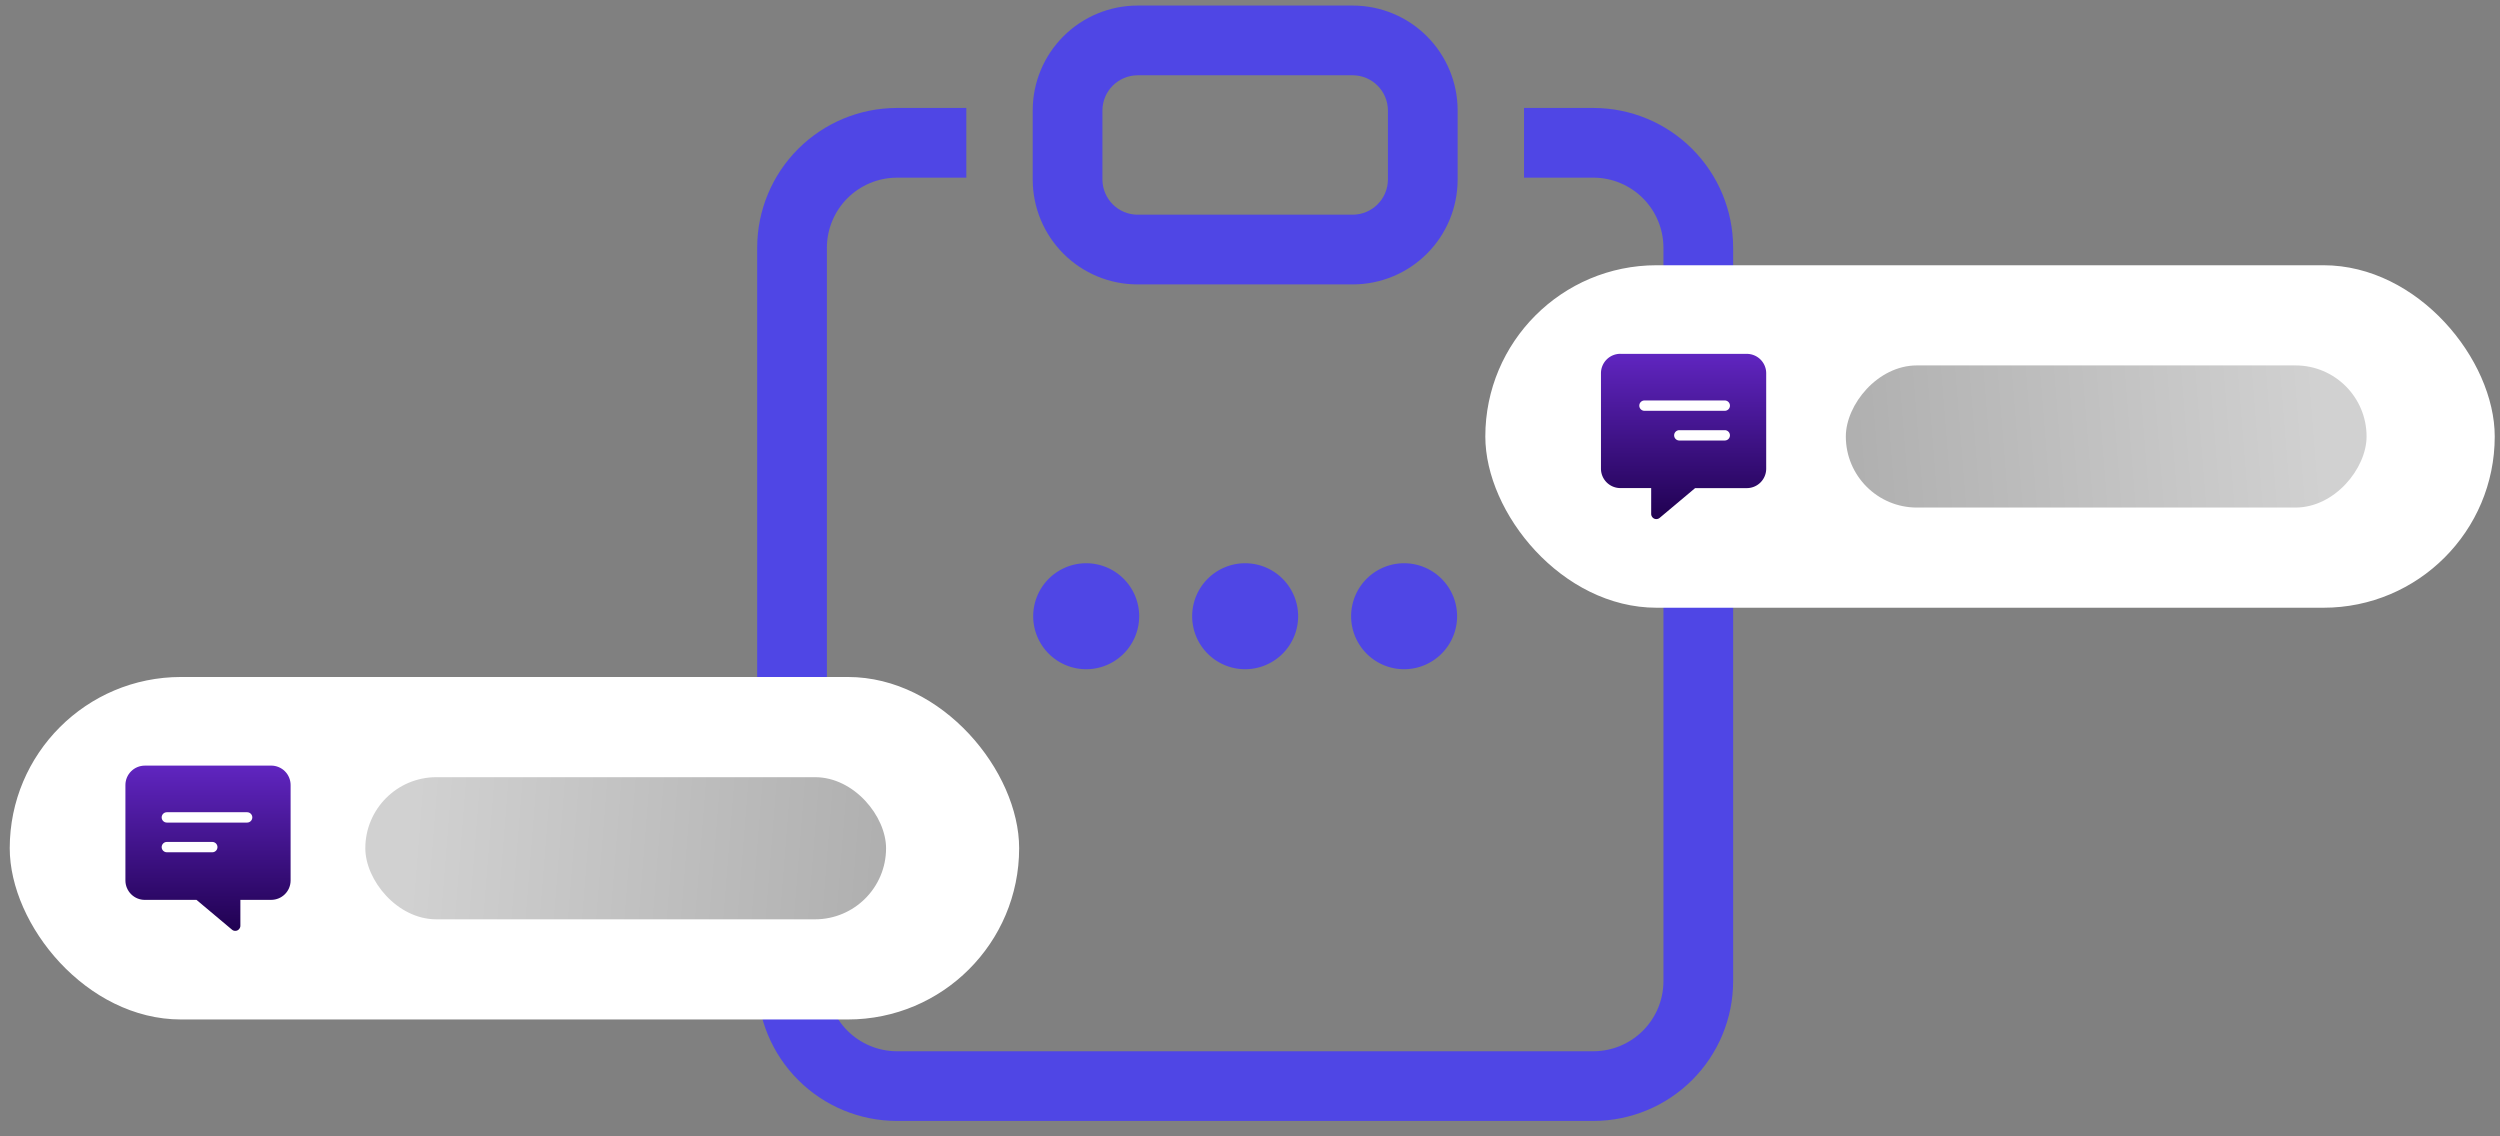<svg xmlns="http://www.w3.org/2000/svg" xmlns:xlink="http://www.w3.org/1999/xlink" width="132" height="60" fill="none" xmlns:v="https://vecta.io/nano"><rect width="100%" height="100%" fill="#808080" stroke="none"/><g fill="#4f46e5"><path d="M91.51 13.061v38.763c-.006 1.951-.783 3.82-2.162 5.199s-3.248 2.157-5.199 2.163H47.341c-1.951-.006-3.82-.783-5.199-2.163s-2.157-3.248-2.163-5.199V13.061c.006-1.951.783-3.82 2.163-5.199S45.39 5.706 47.341 5.7h3.681v3.681h-3.681c-.974.006-1.907.396-2.596 1.085s-1.079 1.622-1.085 2.596v38.763c.006.974.396 1.907 1.085 2.596s1.622 1.079 2.596 1.085h36.808c.974-.006 1.907-.396 2.596-1.085s1.079-1.622 1.085-2.596V13.061c-.006-.974-.396-1.907-1.085-2.596s-1.622-1.079-2.596-1.085h-3.681V5.7h3.681c1.951.006 3.82.783 5.199 2.163s2.157 3.248 2.162 5.199zM54.527 9.496V5.815c.004-1.463.587-2.865 1.622-3.899S58.585.298 60.048.294h11.394c1.463.004 2.865.587 3.899 1.622s1.618 2.436 1.622 3.899v3.681c-.004 1.463-.587 2.865-1.622 3.899s-2.436 1.618-3.899 1.622H60.048c-1.463-.004-2.865-.587-3.899-1.622s-1.617-2.436-1.622-3.899zm3.681 0c.007.486.203.95.546 1.294s.808.54 1.294.546h11.394c.486-.007.95-.203 1.294-.546s.54-.808.546-1.294V5.815c-.007-.486-.203-.95-.546-1.294s-.808-.54-1.294-.546H60.048c-.486.007-.95.203-1.294.546s-.54.808-.546 1.294v3.681z"/><use xlink:href="#I"/><use xlink:href="#I" x="8.393"/><use xlink:href="#I" x="16.786"/></g><rect x=".514" y="35.745" width="53.297" height="18.083" rx="9.042" fill="url(#A)"/><rect x="19.289" y="41.035" width="27.495" height="7.505" rx="3.752" fill="url(#B)"/><g clip-path="url(#G)"><path d="M14.324 40.425h-6.68c-.271.001-.531.109-.722.3s-.3.451-.3.722v5.044c.001.271.109.53.3.722s.451.3.722.3h2.731l1.873 1.572.009.007.012.009.008.005.013.008.009.005.014.007.009.004.014.005.01.003.015.004.01.002.017.002.034.002c.01 0 .019-.001.029-.002h.003c.008-.001.017-.002.025-.004l.006-.001.021-.006.008-.003.017-.007.01-.005.015-.008.01-.006.013-.009.01-.008.013-.011.008-.008c.005-.005.01-.011.015-.017l.018-.023.002-.003c.005-.008.01-.015.014-.023l.012-.024.009-.025.007-.026.004-.026v-.005l.001-.022v-1.364h1.63c.271-.001.531-.109.722-.3s.3-.451.3-.722v-5.044c-.001-.271-.109-.531-.3-.722s-.451-.299-.722-.3h0zm-5.788 4.302c0-.072.029-.142.08-.193s.12-.08.193-.08h2.4c.072 0 .142.029.193.08s.08.12.08.193-.029.142-.08.193-.12.08-.193.08h-2.4c-.072 0-.142-.029-.193-.08s-.08-.12-.08-.193zm4.513-1.295h-4.24c-.072 0-.142-.029-.193-.08s-.08-.12-.08-.193.029-.142.08-.193.12-.08.193-.08h4.24c.072 0 .142.029.193.08s.08.12.08.193-.029.142-.08.193-.12.08-.193.08z" fill="url(#C)"/></g><rect x="78.425" y="14.005" width="53.297" height="18.083" rx="9.042" fill="url(#D)"/><rect width="27.495" height="7.505" rx="3.752" transform="matrix(-1 0 0 1 124.955 19.294)" fill="url(#E)"/><g clip-path="url(#H)"><path d="M85.553 18.684h6.68c.271.001.531.109.722.3s.3.451.3.722v5.044c-.001.271-.109.531-.3.722s-.451.3-.722.3h-2.731l-1.873 1.572-.009.006-.012.009-.009.005-.013.008-.009.005-.014.007-.01.004-.014.005-.01.003-.015.004-.01.002-.017.003-.034.002c-.01 0-.019-.001-.029-.002h-.003c-.008-.001-.017-.002-.025-.004l-.006-.001-.022-.006-.008-.003-.017-.007-.01-.005-.015-.008-.01-.006-.013-.009-.01-.008-.013-.011-.009-.008-.015-.017-.017-.023-.002-.003a.26.26 0 0 1-.014-.023l-.012-.024-.009-.025-.007-.026-.004-.027v-.005l-.001-.022v-1.364h-1.629c-.271-.001-.531-.109-.722-.3s-.3-.451-.3-.722v-5.044c.001-.271.109-.53.3-.722s.451-.3.722-.3h0zm5.788 4.302c0-.072-.029-.142-.08-.193s-.121-.08-.193-.08h-2.4c-.072 0-.142.029-.193.08s-.08.12-.08.193.029.142.08.193.12.08.193.08h2.4c.072 0 .142-.029.193-.08s.08-.12.08-.193zm-4.513-1.295h4.24c.072 0 .142-.029.193-.08s.08-.12.08-.193-.029-.142-.08-.193-.121-.08-.193-.08h-4.24c-.072 0-.142.029-.193.08s-.08.12-.08.193.029.142.08.193.121.08.193.08z" fill="url(#F)"/></g><defs><linearGradient id="A" x1="5.51" y1="40.094" x2="60.2" y2="43.601" xlink:href="#J"><stop stop-color="#fff"/></linearGradient><linearGradient id="B" x1="21.867" y1="42.839" x2="50.017" y2="45.084" xlink:href="#J"><stop stop-color="#d1d1d1"/><stop offset="1" stop-color="#ababab"/></linearGradient><linearGradient id="C" x1="10.984" y1="40.425" x2="10.984" y2="49.149" xlink:href="#J"><stop stop-color="#6025c0"/><stop offset="1" stop-color="#200151"/></linearGradient><linearGradient id="D" x1="83.421" y1="18.354" x2="138.111" y2="21.861" xlink:href="#J"><stop stop-color="#fff"/></linearGradient><linearGradient id="E" x1="2.577" y1="1.805" x2="30.728" y2="4.049" xlink:href="#J"><stop stop-color="#d1d1d1"/><stop offset="1" stop-color="#ababab"/></linearGradient><linearGradient id="F" x1="88.893" y1="18.684" x2="88.893" y2="27.408" xlink:href="#J"><stop stop-color="#6025c0"/><stop offset="1" stop-color="#200151"/></linearGradient><clipPath id="G"><path fill="#fff" transform="translate(6.225 40.028)" d="M0 0h9.517v9.517H0z"/></clipPath><clipPath id="H"><path fill="#fff" transform="matrix(-1 0 0 1 93.652 18.288)" d="M0 0h9.517v9.517H0z"/></clipPath><path id="I" d="M60.149 32.537a2.8 2.8 0 0 1-2.798 2.798 2.8 2.8 0 0 1-2.798-2.798 2.8 2.8 0 0 1 2.798-2.798 2.8 2.8 0 0 1 2.798 2.798z"/><linearGradient id="J" gradientUnits="userSpaceOnUse"/></defs></svg>